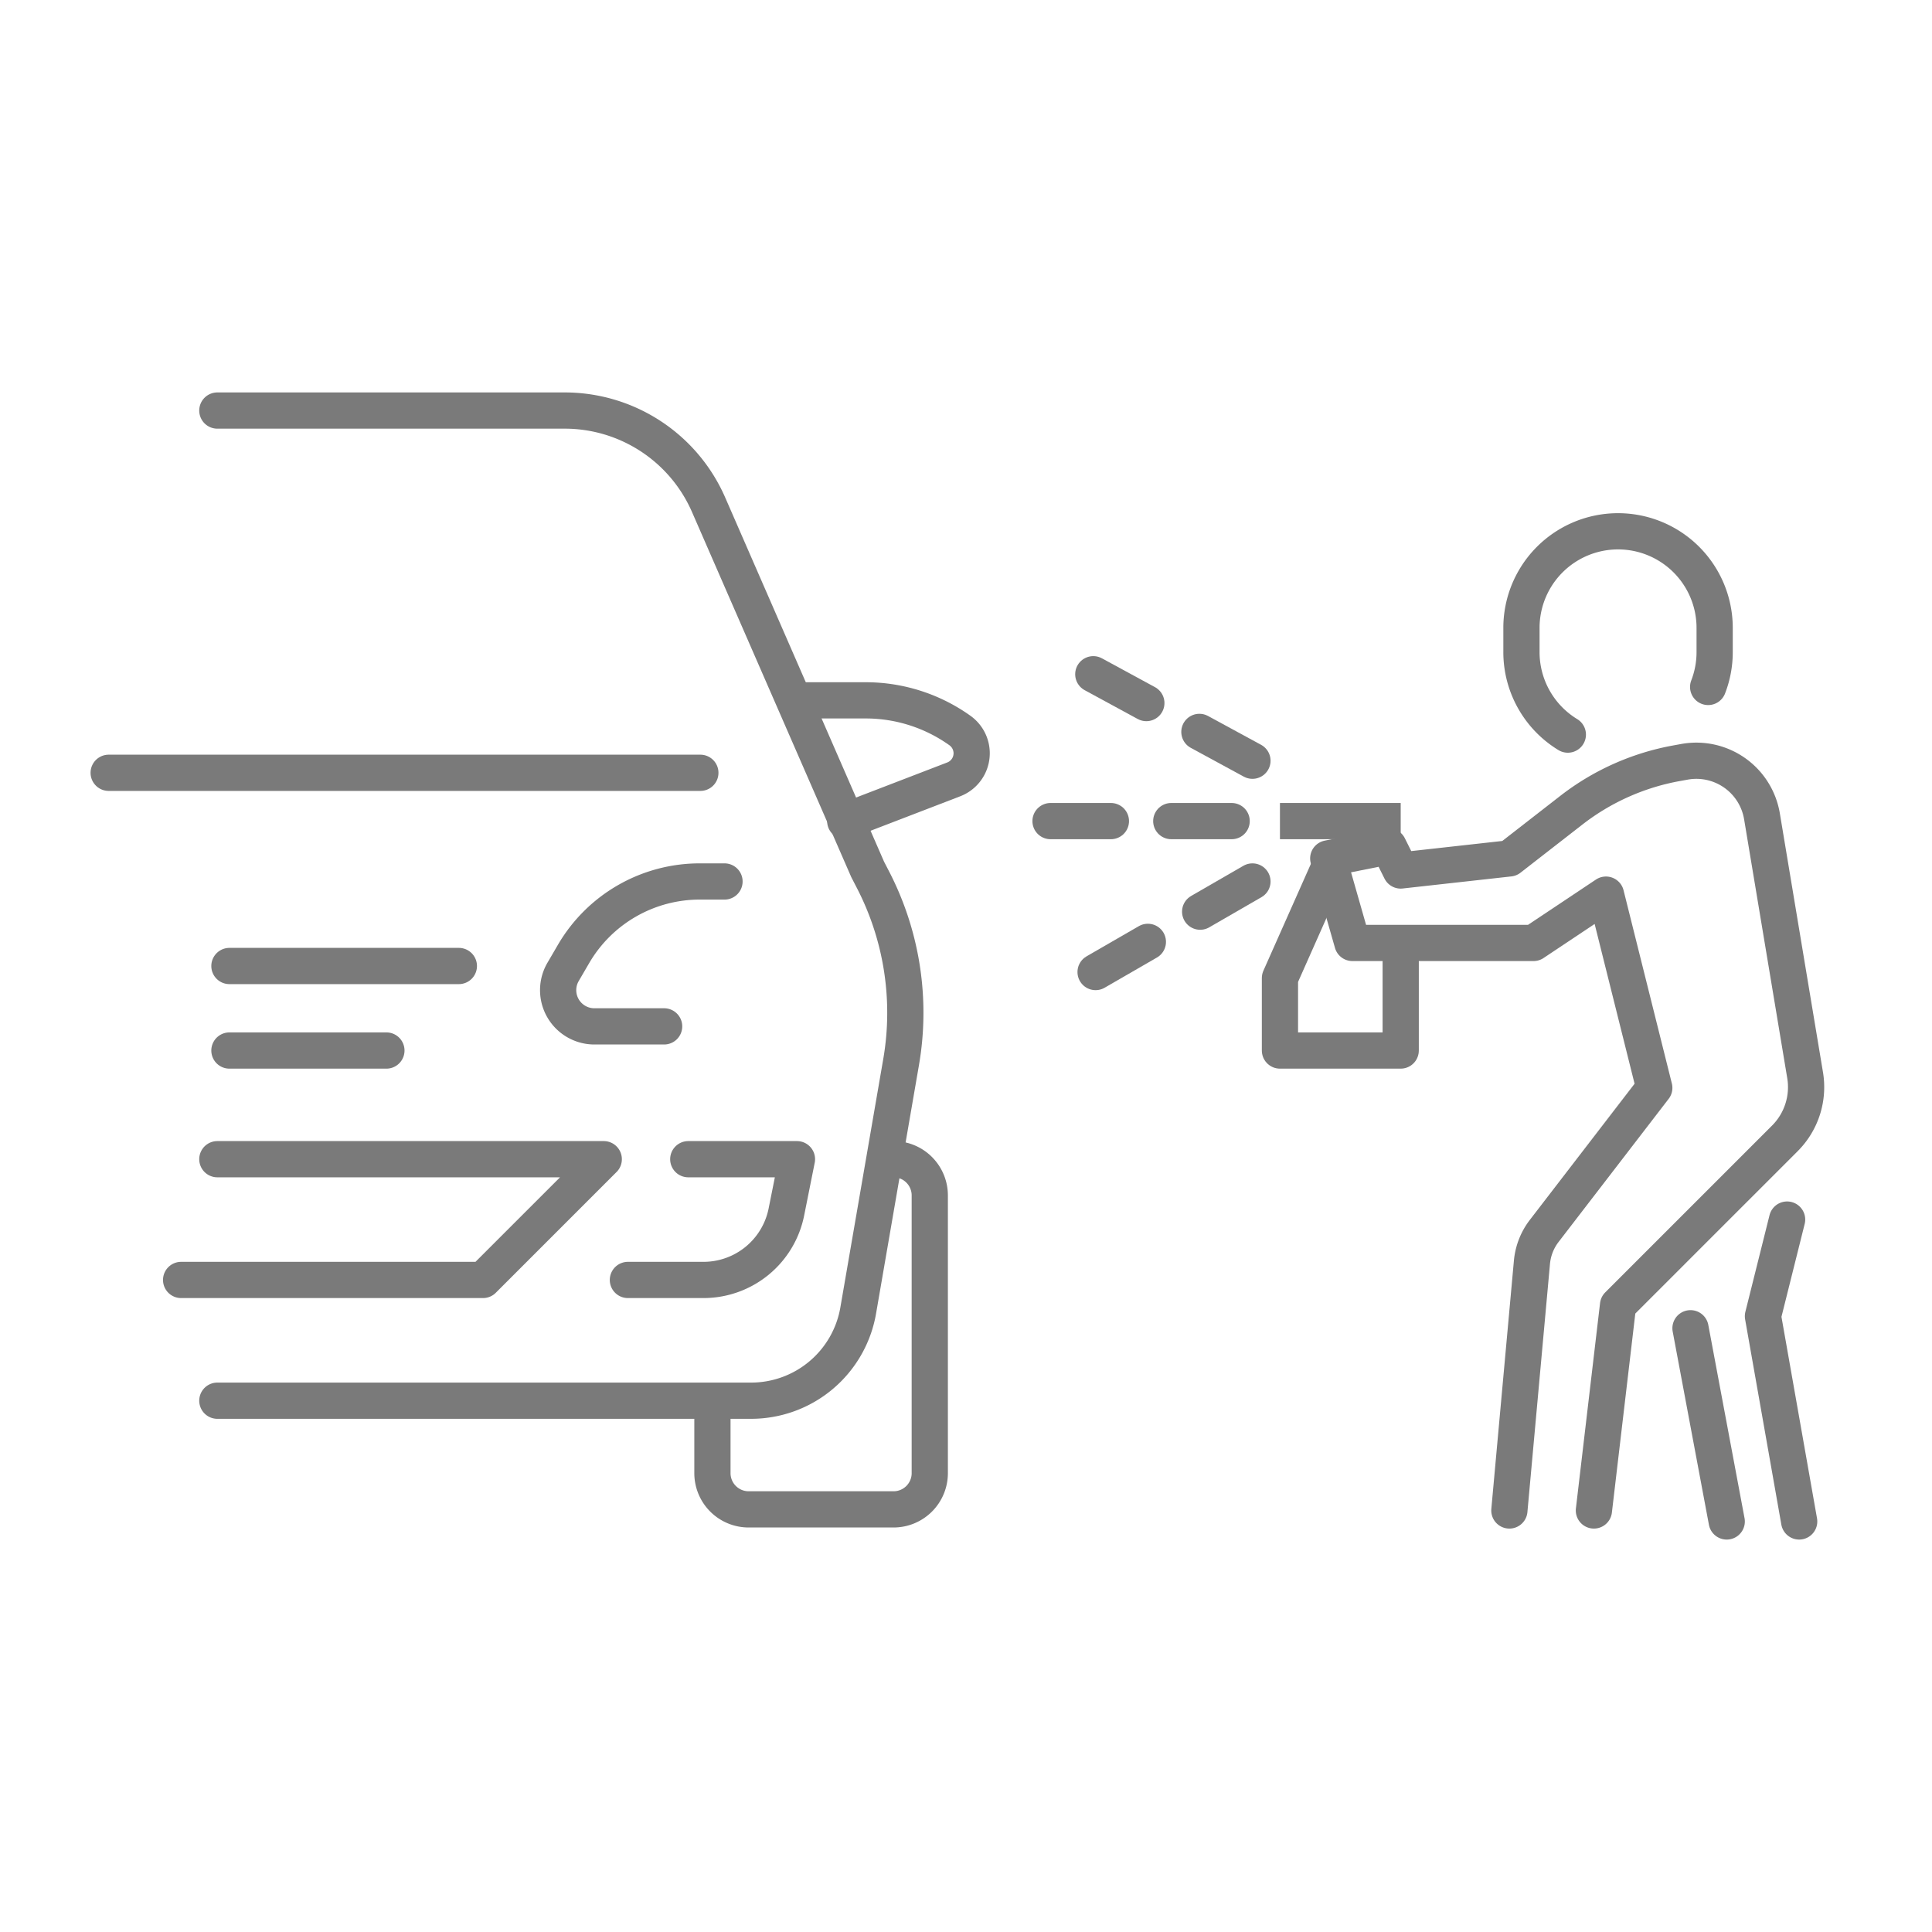 <svg xmlns="http://www.w3.org/2000/svg" width="160" height="160" viewBox="0 0 160 160">
    <g fill="none" fill-rule="evenodd" stroke="#7A7A7A">
        <g stroke-width="3">
            <path stroke-linecap="round" stroke-linejoin="round" d="M18 116h44.205a9 9 0 0 0 8.868-7.469l3.553-20.576a24 24 0 0 0-2.34-15.123l-.43-.832-13.173-30.198A13 13 0 0 0 46.767 34H18"/>
            <path d="M59 116v6a3 3 0 0 0 3 3h12a3 3 0 0 0 3-3V99a3 3 0 0 0-3-3h-1"/>
            <path stroke-linecap="round" stroke-linejoin="round" d="M58 64H9M66 58h5.699c2.797 0 5.525.874 7.801 2.5a2.315 2.315 0 0 1-.514 4.044L70 68M15 106h25l10-10H18M60 73h-2.054A12.094 12.094 0 0 0 47.5 79l-.868 1.488A3 3 0 0 0 49.223 85H55M52 106h6.261a7 7 0 0 0 6.864-5.627L66 96h-9M32 87H19M38 80H19"/>
        </g>
        <path stroke-linecap="round" stroke-linejoin="round" stroke-width="3" d="M132 125.09l2-17 13.817-13.817a6 6 0 0 0 1.675-5.229l-3.573-21.44a5.509 5.509 0 0 0-6.419-4.514l-.672.122a20 20 0 0 0-8.701 3.89L125 71.09l-9 1-1-2-5 1 2 7h15l6-4 4 16-9.115 11.85a5 5 0 0 0-1.016 2.595L125 125.09M141.462 56.89A7.98 7.98 0 0 0 142 54v-2a8 8 0 1 0-16 0v2a7.995 7.995 0 0 0 3.841 6.836M143 126l-3-16M149 126l-3-17 2-8"/>
        <path stroke-dasharray="5" stroke-linecap="round" stroke-linejoin="round" stroke-width="3" d="M102 68H85"/>
        <path stroke-width="3" d="M116 68h-10"/>
        <path stroke-linecap="round" stroke-linejoin="round" stroke-width="3" d="M116 79v8h-10v-6l4-9"/>
        <path stroke-dasharray="5" stroke-linecap="round" stroke-linejoin="round" stroke-width="3" d="M103.722 73L89 81.5M103.722 63L89 55"/>
    </g>
</svg>

